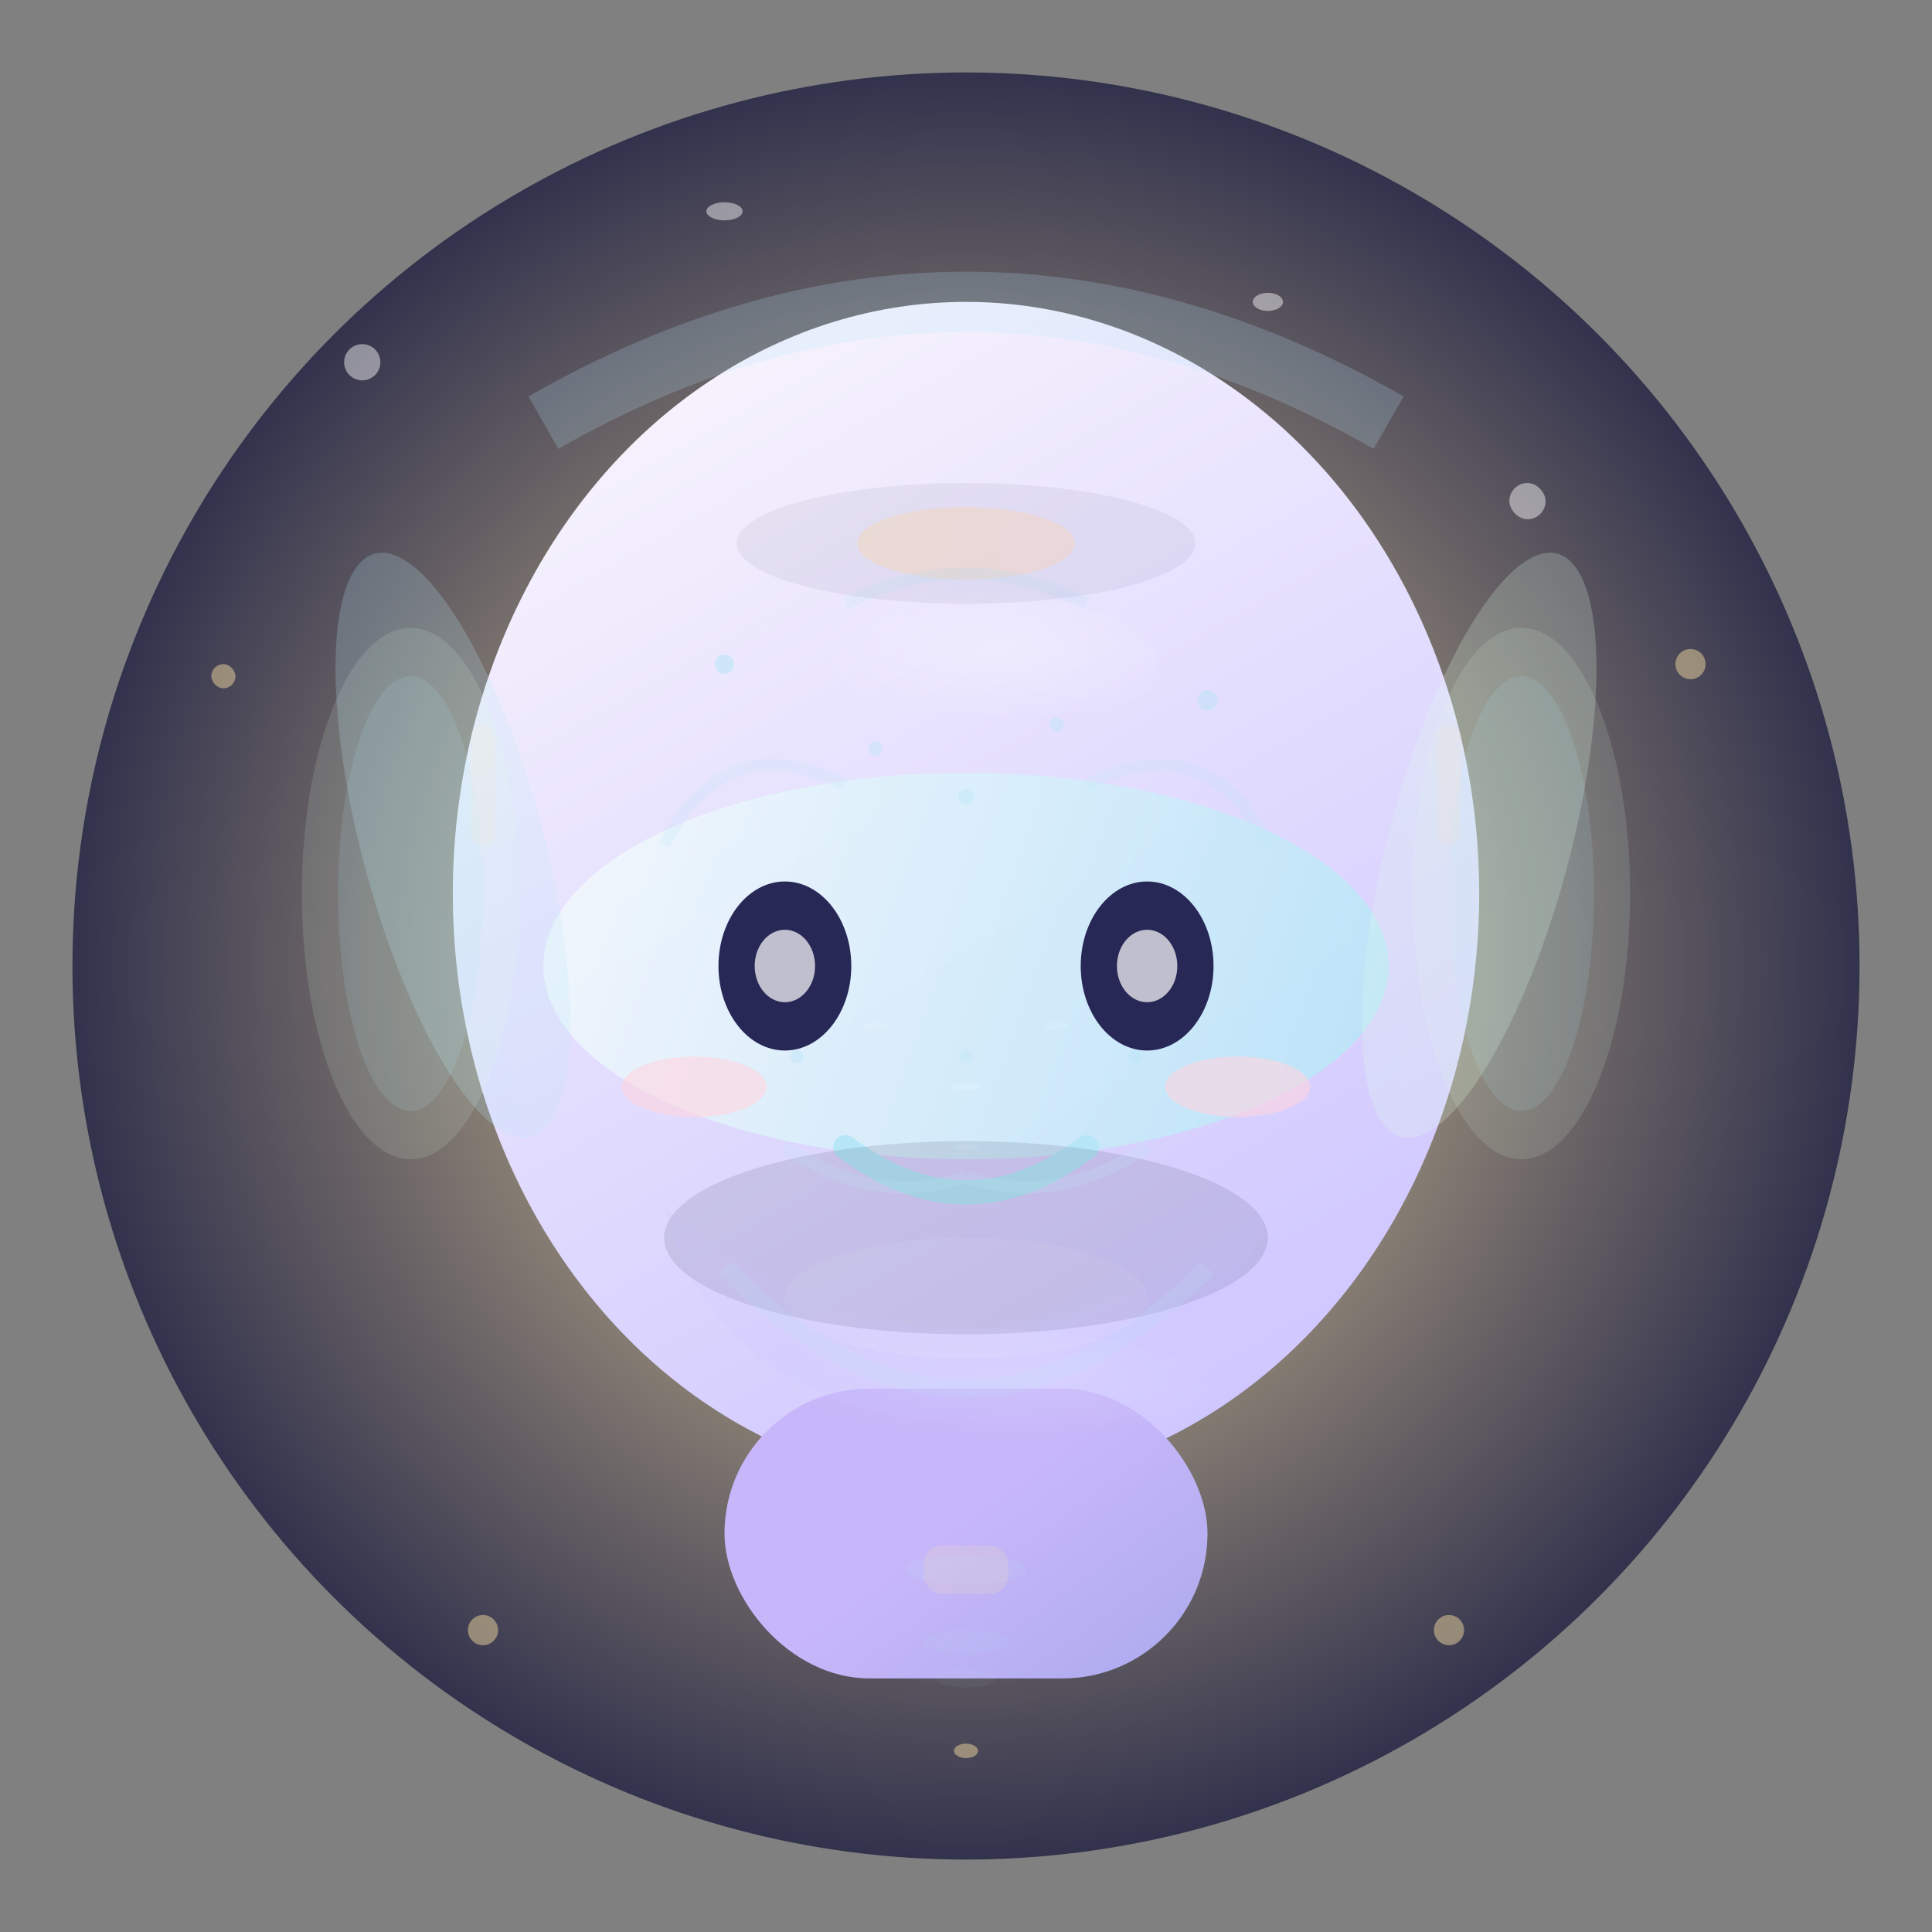 <?xml version="1.0" encoding="UTF-8"?>
<svg width="320" height="320" viewBox="0 0 320 320" fill="none" xmlns="http://www.w3.org/2000/svg">
  <rect x="0" y="0" width="320" height="320" fill="#808080" stroke="none"/>
  <!-- Background Gradient Circle -->
  <defs>
    <radialGradient id="bgGrad" cx="50%" cy="50%" r="50%">
      <stop offset="0%" stop-color="#ffe7a7" />
      <stop offset="100%" stop-color="#232343" />
    </radialGradient>
    <linearGradient id="faceGrad" x1="100" y1="50" x2="220" y2="260" gradientUnits="userSpaceOnUse">
      <stop stop-color="#f9f6fd" />
      <stop offset="1" stop-color="#c9c0ff" />
    </linearGradient>
    <linearGradient id="neckGrad" x1="140" y1="265" x2="180" y2="320" gradientUnits="userSpaceOnUse">
      <stop stop-color="#c7b7fa" />
      <stop offset="1" stop-color="#9ea4e6" />
    </linearGradient>
    <linearGradient id="visorGrad" x1="90" y1="130" x2="230" y2="180" gradientUnits="userSpaceOnUse">
      <stop stop-color="#f5fafd" />
      <stop offset="1" stop-color="#b7e6f7" />
    </linearGradient>
    <linearGradient id="accent1" x1="60" y1="60" x2="260" y2="60" gradientUnits="userSpaceOnUse">
      <stop stop-color="#ffe7a7" />
      <stop offset="1" stop-color="#ffd6e0" />
    </linearGradient>
    <linearGradient id="accent2" x1="70" y1="210" x2="250" y2="210" gradientUnits="userSpaceOnUse">
      <stop stop-color="#b7e6f7" />
      <stop offset="1" stop-color="#e3ffe7" />
    </linearGradient>
    <radialGradient id="shine" cx="60%" cy="40%" r="50%">
      <stop offset="0%" stop-color="#fff" stop-opacity="0.7" />
      <stop offset="100%" stop-color="#fff" stop-opacity="0" />
    </radialGradient>
  </defs>
  <!-- Outer Glow -->
  <circle cx="160" cy="160" r="148" fill="url(#bgGrad)" opacity="0.86" />
  <!-- Head/Face -->
  <ellipse cx="160" cy="148" rx="85" ry="98" fill="url(#faceGrad)" />
  <!-- Neck -->
  <rect x="120" y="230" width="80" height="48" rx="24" fill="url(#neckGrad)" />
  <!-- Visor (AI Eye Band) -->
  <ellipse cx="160" cy="160" rx="70" ry="32" fill="url(#visorGrad)" opacity="0.85" />
  <!-- Left Eye -->
  <ellipse cx="130" cy="160" rx="11" ry="14" fill="#282857">
    <animate attributeName="ry" values="14;10;14" dur="2s" repeatCount="indefinite" />
  </ellipse>
  <ellipse cx="130" cy="160" rx="5" ry="6" fill="#fff" opacity="0.7" />
  <!-- Right Eye -->
  <ellipse cx="190" cy="160" rx="11" ry="14" fill="#282857">
    <animate attributeName="ry" values="14;10;14" dur="2s" begin="0.5s" repeatCount="indefinite" />
  </ellipse>
  <ellipse cx="190" cy="160" rx="5" ry="6" fill="#fff" opacity="0.7" />
  <!-- Mouth: Subtle Smile -->
  <path d="M140 190 Q160 205 180 190" stroke="#b7e6f7" stroke-width="4" stroke-linecap="round"
    fill="none" />
  <!-- Cheek Blush Left -->
  <ellipse cx="115" cy="180" rx="12" ry="5" fill="#ffd6e0" opacity="0.6" />
  <!-- Cheek Blush Right -->
  <ellipse cx="205" cy="180" rx="12" ry="5" fill="#ffd6e0" opacity="0.6" />
  <!-- Forehead Glow -->
  <ellipse cx="160" cy="110" rx="32" ry="12" fill="url(#shine)" opacity="0.4" />
  <!-- Forehead Accent -->
  <ellipse cx="160" cy="90" rx="18" ry="6" fill="url(#accent1)" opacity="0.5" />
  <!-- Side Accent Left -->
  <ellipse cx="75" cy="140" rx="15" ry="50" fill="url(#accent2)" transform="rotate(-15 75 140)"
    opacity="0.22" />
  <!-- Side Accent Right -->
  <ellipse cx="245" cy="140" rx="15" ry="50" fill="url(#accent2)" transform="rotate(15 245 140)"
    opacity="0.22" />
  <!-- Chin Highlight -->
  <ellipse cx="160" cy="215" rx="30" ry="10" fill="#fff" opacity="0.09" />
  <!-- Lower Face Shadow -->
  <ellipse cx="160" cy="205" rx="50" ry="16" fill="#232343" opacity="0.12" />
  <!-- Headset Left -->
  <ellipse cx="68" cy="148" rx="18" ry="44" fill="#e3ffe7" opacity="0.13" />
  <ellipse cx="68" cy="148" rx="12" ry="36" fill="#b7e6f7" opacity="0.13" />
  <!-- Headset Right -->
  <ellipse cx="252" cy="148" rx="18" ry="44" fill="#e3ffe7" opacity="0.13" />
  <ellipse cx="252" cy="148" rx="12" ry="36" fill="#b7e6f7" opacity="0.13" />
  <!-- Headset Band -->
  <path d="M90 70 Q160 30 230 70" stroke="#b7e6f7" stroke-width="10" fill="none" opacity="0.21" />
  <!-- Sparkle Accents -->
  <g opacity="0.45">
    <circle cx="60" cy="60" r="3" fill="#fff" />
    <rect x="250" y="80" width="6" height="6" rx="3" fill="#fff" />
    <ellipse cx="120" cy="35" rx="3" ry="1.5" fill="#fff" />
    <ellipse cx="210" cy="50" rx="2.5" ry="1.5" fill="#fff" />
    <circle cx="280" cy="110" r="2.5" fill="#ffe7a7" />
    <rect x="35" y="110" width="4" height="4" rx="2" fill="#ffe7a7" />
    <circle cx="80" cy="270" r="2.5" fill="#ffe7a7" />
    <circle cx="240" cy="270" r="2.5" fill="#ffe7a7" />
    <ellipse cx="160" cy="290" rx="2" ry="1.2" fill="#ffe7a7" />
  </g>
  <!-- Face Techlines -->
  <g stroke="#b7e6f7" stroke-width="2" opacity="0.2">
    <path d="M110 140 Q120 120 140 130" />
    <path d="M210 140 Q200 120 180 130" />
    <path d="M130 190 Q145 200 160 195" />
    <path d="M190 190 Q175 200 160 195" />
    <path d="M140 100 Q160 90 180 100" />
  </g>
  <!-- Lower Face Panel -->
  <path d="M110 200 Q160 240 210 200 Q200 235 160 235 Q120 235 110 200Z" fill="#c9c0ff"
    opacity="0.13" />
  <!-- Panel Glow -->
  <ellipse cx="160" cy="230" rx="40" ry="10" fill="url(#shine)" opacity="0.18" />
  <!-- Small Dots & Details -->
  <g>
    <circle cx="120" cy="110" r="1.6" fill="#b7e6f7" opacity="0.58" />
    <circle cx="200" cy="116" r="1.7" fill="#b7e6f7" opacity="0.45" />
    <circle cx="145" cy="124" r="1.2" fill="#b7e6f7" opacity="0.38" />
    <circle cx="175" cy="120" r="1.2" fill="#b7e6f7" opacity="0.38" />
    <circle cx="160" cy="132" r="1.3" fill="#b7e6f7" opacity="0.36" />
    <circle cx="132" cy="175" r="1.1" fill="#b7e6f7" opacity="0.38" />
    <circle cx="188" cy="175" r="1.1" fill="#b7e6f7" opacity="0.38" />
    <circle cx="160" cy="175" r="1.1" fill="#b7e6f7" opacity="0.29" />
    <ellipse cx="145" cy="170" rx="2" ry="0.7" fill="#fff" opacity="0.11" />
    <ellipse cx="175" cy="170" rx="2" ry="0.7" fill="#fff" opacity="0.11" />
    <ellipse cx="160" cy="180" rx="2.4" ry="0.6" fill="#fff" opacity="0.13" />
    <ellipse cx="160" cy="190" rx="2.1" ry="0.5" fill="#fff" opacity="0.08" />
  </g>
  <!-- Extra abstract tech details -->
  <g>
    <rect x="78" y="120" width="4" height="20" rx="2" fill="#ffe7a7" opacity="0.12" />
    <rect x="238" y="120" width="4" height="20" rx="2" fill="#ffe7a7" opacity="0.12" />
    <rect x="153" y="256" width="14" height="8" rx="3" fill="#ffe7a7" opacity="0.17" />
    <ellipse cx="160" cy="260" rx="10" ry="2.5" fill="#b7e6f7" opacity="0.10" />
    <ellipse cx="160" cy="272" rx="7" ry="2" fill="#b7e6f7" opacity="0.08" />
    <ellipse cx="160" cy="278" rx="5" ry="1.5" fill="#b7e6f7" opacity="0.05" />
  </g>
  <!-- Jaw line -->
  <path d="M120 210 Q160 250 200 210" stroke="#b7e6f7" stroke-width="3" fill="none" opacity="0.14" />
  <!-- Subtle top face shadow -->
  <ellipse cx="160" cy="90" rx="38" ry="10" fill="#232343" opacity="0.06" />
</svg>
